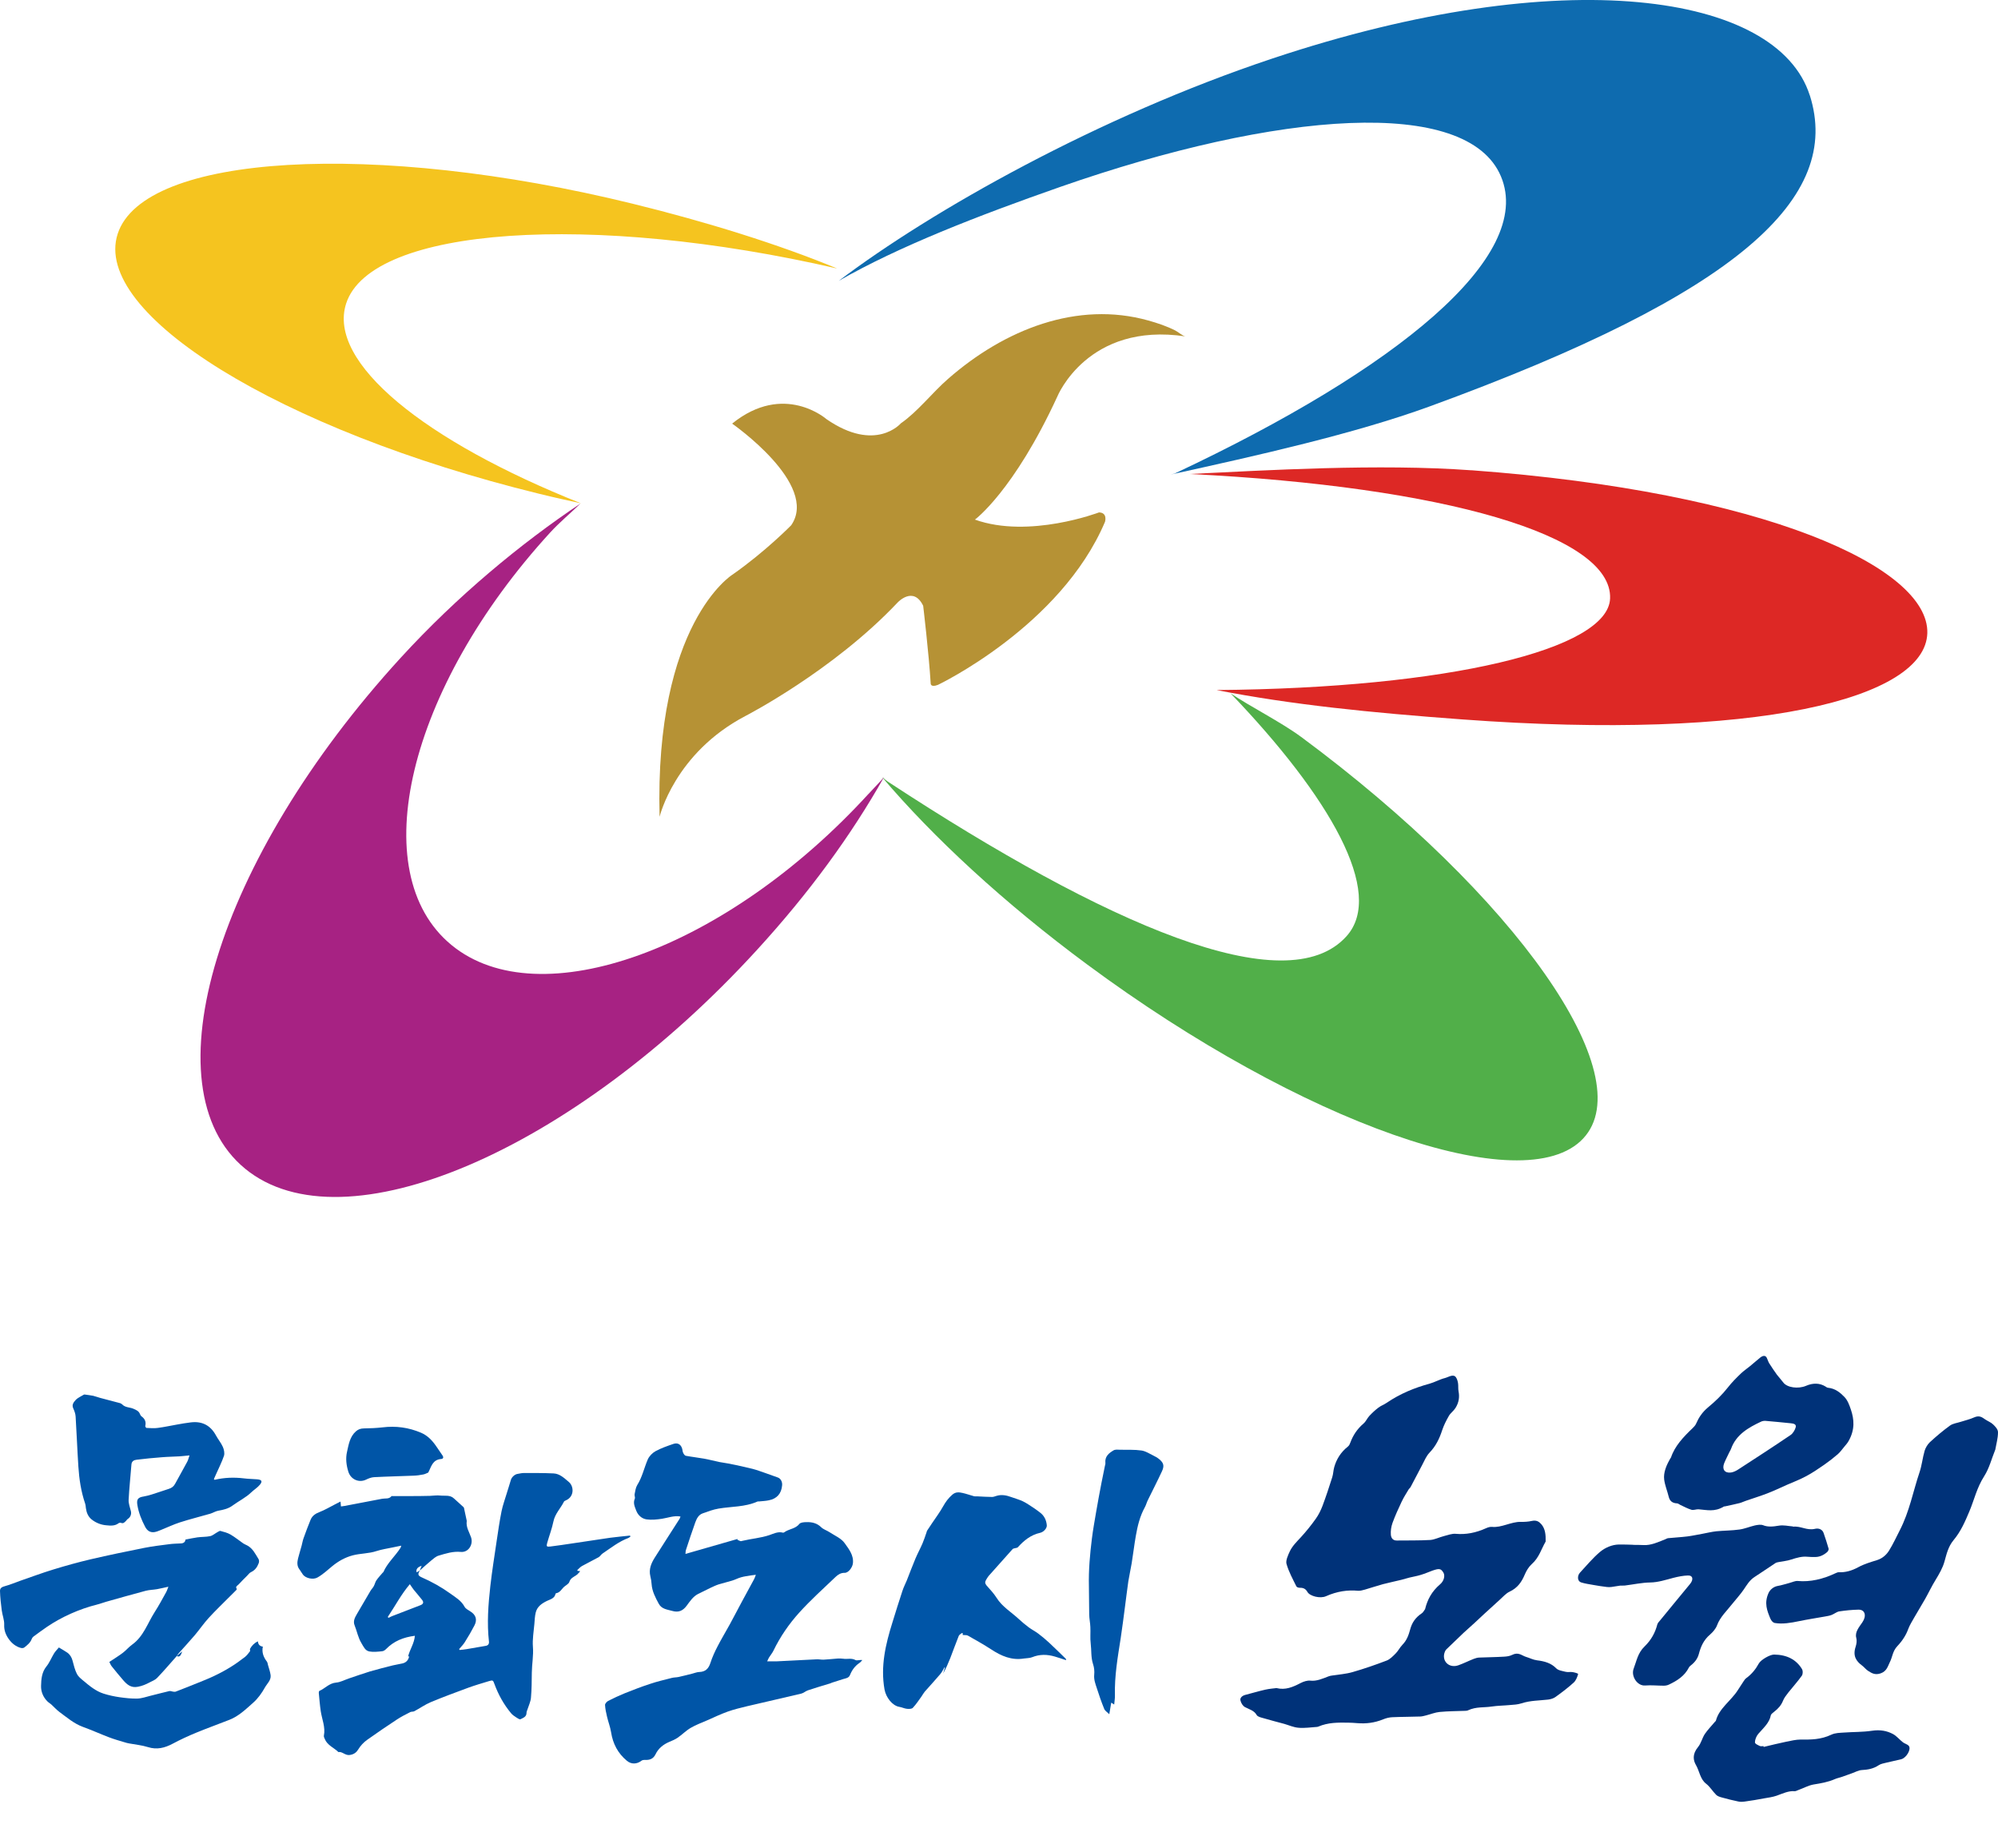 <svg width="40" height="37" viewBox="0 0 40 37" fill="none" xmlns="http://www.w3.org/2000/svg">
<path d="M33.453 29.176C33.527 28.949 33.7 28.765 33.886 28.588C33.912 28.563 33.94 28.533 33.954 28.502C34.008 28.378 34.077 28.27 34.196 28.171C34.339 28.053 34.477 27.92 34.589 27.777C34.671 27.672 34.762 27.58 34.858 27.489C34.912 27.438 34.977 27.395 35.036 27.346C35.106 27.29 35.171 27.229 35.241 27.174C35.296 27.131 35.344 27.129 35.37 27.178C35.388 27.213 35.398 27.254 35.418 27.287C35.467 27.365 35.52 27.442 35.574 27.518C35.614 27.571 35.661 27.619 35.701 27.673C35.778 27.778 36.002 27.806 36.155 27.741C36.302 27.677 36.435 27.686 36.544 27.753C36.561 27.764 36.577 27.777 36.597 27.779C36.744 27.794 36.841 27.876 36.926 27.964C36.99 28.031 37.024 28.125 37.055 28.217C37.12 28.41 37.14 28.616 37.007 28.849C36.985 28.887 36.954 28.923 36.924 28.958C36.882 29.009 36.843 29.064 36.794 29.108C36.706 29.184 36.612 29.257 36.517 29.323C36.399 29.405 36.279 29.486 36.154 29.552C36.033 29.617 35.907 29.665 35.782 29.719C35.65 29.778 35.517 29.841 35.383 29.893C35.241 29.948 35.098 29.991 34.955 30.041C34.912 30.055 34.869 30.077 34.826 30.088C34.729 30.112 34.634 30.132 34.537 30.153C34.529 30.155 34.518 30.153 34.511 30.157C34.325 30.271 34.169 30.224 34.005 30.212C33.96 30.209 33.903 30.234 33.864 30.222C33.784 30.198 33.713 30.158 33.639 30.124C33.617 30.113 33.597 30.094 33.572 30.093C33.476 30.089 33.426 30.041 33.407 29.958C33.379 29.844 33.333 29.737 33.317 29.618C33.299 29.477 33.36 29.327 33.45 29.178L33.453 29.176ZM34.629 29.06C34.629 29.06 34.627 29.06 34.626 29.06C34.59 29.137 34.549 29.214 34.518 29.29C34.471 29.41 34.527 29.491 34.652 29.476C34.7 29.47 34.758 29.443 34.804 29.412C35.154 29.185 35.504 28.958 35.849 28.724C35.896 28.692 35.936 28.622 35.95 28.57C35.967 28.507 35.905 28.495 35.852 28.49C35.684 28.473 35.515 28.456 35.346 28.442C35.32 28.44 35.287 28.444 35.26 28.456C35.001 28.577 34.757 28.717 34.655 29.003C34.648 29.021 34.637 29.041 34.627 29.06H34.629Z" fill="#003279"/>
<path d="M32.689 30.924C32.76 30.925 32.833 30.924 32.904 30.928C33.051 30.937 33.197 30.869 33.344 30.81C33.362 30.802 33.38 30.791 33.397 30.79C33.525 30.777 33.652 30.771 33.782 30.755C33.884 30.742 33.986 30.719 34.089 30.701C34.179 30.684 34.271 30.662 34.361 30.652C34.515 30.637 34.667 30.639 34.823 30.617C34.924 30.604 35.029 30.559 35.133 30.535C35.188 30.523 35.252 30.514 35.295 30.53C35.391 30.569 35.494 30.56 35.61 30.54C35.707 30.523 35.799 30.548 35.893 30.555C35.895 30.555 35.897 30.56 35.899 30.56C36.058 30.543 36.169 30.643 36.342 30.602C36.411 30.586 36.484 30.615 36.508 30.685C36.544 30.789 36.579 30.894 36.609 31.001C36.613 31.017 36.599 31.05 36.583 31.065C36.508 31.132 36.425 31.168 36.337 31.167C36.286 31.167 36.233 31.167 36.183 31.162C36.078 31.151 35.97 31.182 35.859 31.218C35.777 31.246 35.694 31.251 35.611 31.268C35.588 31.272 35.562 31.277 35.542 31.29C35.402 31.381 35.265 31.478 35.126 31.567C35.023 31.634 34.972 31.727 34.909 31.819C34.843 31.915 34.761 32.005 34.687 32.097C34.576 32.239 34.437 32.366 34.375 32.535C34.352 32.598 34.295 32.667 34.239 32.716C34.1 32.833 34.048 32.969 34.01 33.111C33.986 33.198 33.934 33.271 33.855 33.333C33.837 33.346 33.819 33.364 33.81 33.382C33.724 33.55 33.575 33.644 33.412 33.721C33.379 33.737 33.34 33.743 33.308 33.743C33.184 33.743 33.063 33.729 32.937 33.739C32.779 33.752 32.648 33.553 32.706 33.401C32.764 33.25 32.788 33.089 32.922 32.96C33.062 32.824 33.138 32.677 33.18 32.515C33.187 32.488 33.217 32.458 33.239 32.431C33.437 32.191 33.633 31.949 33.833 31.709C33.908 31.62 33.894 31.533 33.791 31.537C33.698 31.54 33.599 31.559 33.502 31.584C33.346 31.625 33.193 31.675 33.037 31.677C32.873 31.679 32.699 31.717 32.53 31.738C32.498 31.742 32.467 31.737 32.435 31.74C32.377 31.747 32.318 31.76 32.261 31.767C32.229 31.771 32.196 31.771 32.167 31.767C32.077 31.756 31.989 31.743 31.902 31.727C31.817 31.712 31.731 31.7 31.652 31.675C31.579 31.651 31.572 31.544 31.633 31.478C31.763 31.338 31.886 31.189 32.031 31.066C32.137 30.977 32.275 30.92 32.407 30.917C32.503 30.915 32.597 30.92 32.692 30.922L32.689 30.924Z" fill="#003279"/>
<path d="M35.304 34.97C35.457 34.934 35.61 34.895 35.762 34.864C35.859 34.844 35.96 34.821 36.051 34.821C36.253 34.823 36.449 34.825 36.665 34.723C36.744 34.686 36.835 34.687 36.919 34.681C37.106 34.667 37.289 34.673 37.477 34.645C37.643 34.62 37.778 34.647 37.896 34.71C37.973 34.751 38.027 34.823 38.095 34.875C38.131 34.904 38.186 34.914 38.214 34.948C38.268 35.014 38.166 35.188 38.063 35.215C37.964 35.24 37.864 35.259 37.764 35.284C37.714 35.297 37.658 35.305 37.615 35.333C37.498 35.411 37.386 35.425 37.268 35.432C37.208 35.436 37.141 35.473 37.077 35.496C37.004 35.521 36.933 35.549 36.86 35.573C36.819 35.587 36.777 35.594 36.737 35.612C36.593 35.675 36.452 35.697 36.307 35.721C36.207 35.738 36.102 35.796 35.999 35.833C35.976 35.842 35.948 35.857 35.928 35.855C35.807 35.844 35.689 35.902 35.568 35.945C35.484 35.974 35.398 35.984 35.314 35.999C35.188 36.023 35.063 36.044 34.938 36.061C34.89 36.068 34.842 36.071 34.8 36.061C34.687 36.038 34.578 36.01 34.469 35.98C34.429 35.969 34.385 35.955 34.359 35.929C34.287 35.858 34.236 35.767 34.156 35.705C34.036 35.613 34.024 35.453 33.953 35.331C33.899 35.239 33.876 35.115 33.994 34.972C34.057 34.895 34.076 34.794 34.13 34.711C34.187 34.626 34.264 34.549 34.331 34.468C34.34 34.459 34.352 34.449 34.354 34.438C34.417 34.197 34.658 34.042 34.79 33.834C34.829 33.773 34.868 33.713 34.908 33.653C34.922 33.632 34.937 33.609 34.956 33.595C35.069 33.513 35.149 33.413 35.212 33.298C35.253 33.223 35.437 33.119 35.517 33.12C35.776 33.123 35.963 33.221 36.078 33.414C36.095 33.444 36.096 33.509 36.072 33.544C35.99 33.659 35.892 33.767 35.803 33.879C35.762 33.932 35.718 33.987 35.696 34.044C35.66 34.135 35.598 34.204 35.517 34.266C35.492 34.285 35.457 34.313 35.452 34.334C35.426 34.483 35.306 34.587 35.203 34.705C35.162 34.751 35.134 34.824 35.134 34.875C35.134 34.909 35.193 34.93 35.231 34.95C35.25 34.959 35.281 34.952 35.307 34.953C35.307 34.959 35.307 34.965 35.307 34.971L35.304 34.97Z" fill="#003279"/>
<path fill-rule="evenodd" clip-rule="evenodd" d="M13.72 31.106C14.076 31.003 14.421 30.904 14.765 30.806C14.765 30.811 14.764 30.817 14.763 30.822C14.783 30.832 14.803 30.842 14.824 30.849C14.837 30.852 14.851 30.846 14.865 30.843C15.043 30.8 15.225 30.788 15.402 30.729C15.485 30.701 15.576 30.652 15.675 30.68C15.69 30.684 15.712 30.664 15.731 30.653C15.821 30.603 15.932 30.595 16.004 30.504C16.027 30.475 16.092 30.47 16.14 30.469C16.252 30.465 16.355 30.487 16.441 30.572C16.485 30.615 16.552 30.634 16.605 30.669C16.711 30.739 16.843 30.793 16.911 30.891C16.992 31.006 17.095 31.13 17.075 31.296C17.065 31.376 16.986 31.486 16.909 31.484C16.832 31.482 16.776 31.521 16.73 31.564C16.483 31.799 16.229 32.028 16.001 32.28C15.795 32.508 15.619 32.763 15.484 33.043C15.461 33.09 15.425 33.132 15.397 33.177C15.384 33.198 15.375 33.22 15.359 33.255C15.434 33.255 15.496 33.257 15.557 33.255C15.822 33.242 16.087 33.227 16.352 33.215C16.397 33.213 16.444 33.224 16.489 33.222C16.584 33.217 16.68 33.206 16.774 33.199C16.809 33.197 16.845 33.199 16.879 33.203C16.961 33.217 17.045 33.184 17.127 33.23C17.158 33.246 17.21 33.222 17.264 33.23C17.245 33.249 17.229 33.273 17.207 33.287C17.117 33.347 17.057 33.429 17.017 33.529C16.993 33.59 16.933 33.595 16.879 33.611C16.805 33.633 16.73 33.658 16.657 33.682C16.643 33.687 16.631 33.694 16.618 33.698C16.47 33.743 16.321 33.786 16.174 33.836C16.127 33.852 16.087 33.891 16.04 33.902C15.68 33.988 15.32 34.068 14.961 34.153C14.829 34.185 14.698 34.216 14.571 34.261C14.431 34.311 14.296 34.375 14.161 34.435C14.049 34.484 13.932 34.526 13.827 34.588C13.733 34.643 13.656 34.723 13.566 34.785C13.516 34.819 13.457 34.844 13.399 34.868C13.279 34.919 13.181 34.997 13.125 35.114C13.079 35.21 13.006 35.233 12.911 35.229C12.887 35.228 12.858 35.232 12.841 35.246C12.749 35.316 12.637 35.32 12.549 35.245C12.37 35.096 12.27 34.906 12.234 34.675C12.217 34.568 12.176 34.465 12.152 34.36C12.134 34.285 12.117 34.207 12.113 34.129C12.112 34.103 12.147 34.063 12.175 34.048C12.282 33.992 12.393 33.941 12.504 33.896C12.672 33.829 12.841 33.763 13.014 33.707C13.155 33.659 13.303 33.625 13.447 33.588C13.492 33.576 13.539 33.578 13.583 33.569C13.675 33.549 13.767 33.525 13.859 33.502C13.906 33.49 13.953 33.47 13.999 33.469C14.123 33.465 14.186 33.402 14.223 33.286C14.26 33.172 14.31 33.062 14.366 32.955C14.443 32.805 14.531 32.661 14.612 32.513C14.693 32.365 14.769 32.215 14.85 32.066C14.932 31.914 15.016 31.762 15.098 31.609C15.111 31.585 15.118 31.559 15.132 31.523C15.091 31.529 15.059 31.531 15.029 31.536C14.965 31.547 14.899 31.555 14.837 31.573C14.776 31.589 14.719 31.621 14.659 31.639C14.57 31.667 14.477 31.687 14.388 31.715C14.332 31.733 14.279 31.759 14.225 31.784C14.143 31.823 14.061 31.864 13.979 31.905C13.875 31.957 13.814 32.052 13.748 32.141C13.671 32.245 13.583 32.283 13.457 32.246C13.359 32.218 13.246 32.21 13.189 32.104C13.122 31.98 13.055 31.855 13.045 31.709C13.042 31.657 13.033 31.603 13.02 31.552C12.986 31.414 13.036 31.295 13.106 31.183C13.271 30.922 13.439 30.664 13.605 30.403C13.614 30.39 13.617 30.375 13.623 30.356C13.491 30.334 13.373 30.383 13.251 30.402C13.15 30.417 13.044 30.428 12.944 30.414C12.85 30.4 12.773 30.333 12.737 30.238C12.709 30.163 12.67 30.086 12.709 29.999C12.719 29.974 12.699 29.939 12.705 29.91C12.717 29.847 12.726 29.779 12.758 29.726C12.858 29.567 12.895 29.384 12.968 29.215C12.997 29.148 13.061 29.083 13.125 29.048C13.237 28.987 13.36 28.945 13.482 28.903C13.57 28.873 13.634 28.915 13.658 29.003C13.665 29.03 13.665 29.06 13.678 29.084C13.689 29.108 13.71 29.138 13.731 29.141C13.853 29.164 13.977 29.177 14.099 29.199C14.2 29.217 14.299 29.245 14.398 29.265C14.465 29.279 14.533 29.285 14.6 29.299C14.757 29.331 14.913 29.364 15.068 29.403C15.157 29.426 15.244 29.46 15.333 29.49C15.412 29.517 15.491 29.548 15.571 29.575C15.627 29.594 15.665 29.659 15.658 29.732C15.644 29.897 15.555 30 15.392 30.032C15.326 30.046 15.259 30.048 15.192 30.055C15.182 30.055 15.172 30.053 15.164 30.057C14.916 30.168 14.646 30.154 14.386 30.198C14.278 30.216 14.172 30.256 14.069 30.293C13.984 30.322 13.947 30.4 13.919 30.476C13.853 30.659 13.793 30.843 13.732 31.028C13.725 31.05 13.726 31.076 13.723 31.107L13.72 31.106Z" fill="#0055A7"/>
<path d="M25.557 33.791C25.733 33.835 25.883 33.771 26.038 33.69C26.099 33.658 26.177 33.635 26.234 33.642C26.357 33.656 26.474 33.604 26.595 33.557C26.618 33.548 26.643 33.543 26.666 33.54C26.805 33.518 26.943 33.51 27.081 33.47C27.308 33.405 27.535 33.326 27.761 33.24C27.825 33.216 27.888 33.152 27.942 33.097C27.992 33.047 28.023 32.98 28.073 32.928C28.171 32.829 28.203 32.719 28.234 32.609C28.269 32.48 28.339 32.377 28.464 32.294C28.491 32.277 28.508 32.24 28.529 32.213C28.531 32.211 28.531 32.206 28.532 32.204C28.577 32.022 28.662 31.857 28.831 31.713C28.913 31.643 28.931 31.538 28.898 31.481C28.848 31.398 28.815 31.391 28.676 31.44C28.597 31.469 28.52 31.503 28.441 31.526C28.366 31.549 28.291 31.561 28.217 31.579C28.162 31.593 28.108 31.61 28.054 31.624C27.931 31.654 27.809 31.679 27.686 31.711C27.565 31.744 27.445 31.785 27.324 31.82C27.28 31.832 27.23 31.846 27.19 31.843C26.981 31.823 26.769 31.853 26.546 31.952C26.431 32.004 26.224 31.952 26.175 31.867C26.144 31.812 26.101 31.781 26.024 31.783C25.997 31.783 25.962 31.773 25.953 31.754C25.881 31.607 25.801 31.464 25.756 31.305C25.737 31.24 25.784 31.134 25.823 31.052C25.872 30.948 25.961 30.86 26.044 30.771C26.151 30.654 26.251 30.53 26.341 30.403C26.399 30.322 26.443 30.231 26.477 30.143C26.548 29.952 26.611 29.762 26.671 29.572C26.693 29.504 26.692 29.434 26.712 29.366C26.756 29.211 26.84 29.071 26.986 28.955C27.01 28.937 27.025 28.902 27.035 28.874C27.087 28.733 27.169 28.606 27.297 28.496C27.346 28.455 27.371 28.389 27.415 28.342C27.47 28.283 27.531 28.226 27.596 28.177C27.645 28.139 27.707 28.118 27.759 28.082C28.033 27.896 28.321 27.779 28.619 27.698C28.722 27.669 28.825 27.61 28.927 27.585C29.001 27.566 29.096 27.496 29.148 27.57C29.171 27.603 29.183 27.646 29.19 27.688C29.198 27.739 29.19 27.798 29.2 27.849C29.221 27.958 29.211 28.07 29.138 28.185C29.104 28.24 29.04 28.285 29.008 28.34C28.954 28.434 28.904 28.533 28.872 28.63C28.819 28.792 28.75 28.943 28.615 29.083C28.552 29.15 28.517 29.24 28.474 29.321C28.395 29.469 28.319 29.617 28.241 29.765C28.233 29.781 28.213 29.795 28.203 29.811C28.155 29.892 28.102 29.973 28.062 30.058C27.995 30.199 27.93 30.342 27.878 30.485C27.85 30.563 27.839 30.648 27.845 30.721C27.85 30.78 27.88 30.838 27.963 30.837C28.186 30.834 28.408 30.839 28.634 30.826C28.719 30.82 28.815 30.772 28.905 30.749C28.986 30.728 29.073 30.695 29.145 30.703C29.345 30.721 29.546 30.684 29.755 30.589C29.792 30.572 29.837 30.56 29.872 30.564C30.057 30.584 30.255 30.46 30.441 30.464C30.515 30.465 30.592 30.462 30.667 30.445C30.759 30.425 30.809 30.457 30.855 30.508C30.937 30.6 30.947 30.723 30.944 30.853C30.944 30.856 30.944 30.859 30.942 30.861C30.854 31.013 30.814 31.178 30.664 31.311C30.604 31.365 30.557 31.445 30.527 31.516C30.465 31.663 30.386 31.784 30.22 31.862C30.15 31.894 30.09 31.965 30.028 32.02C29.925 32.112 29.825 32.204 29.724 32.297C29.655 32.36 29.588 32.425 29.519 32.488C29.447 32.553 29.374 32.617 29.303 32.683C29.187 32.793 29.071 32.904 28.957 33.015C28.943 33.029 28.932 33.047 28.926 33.064C28.853 33.245 29.008 33.402 29.198 33.334C29.302 33.297 29.404 33.245 29.507 33.205C29.542 33.191 29.581 33.181 29.615 33.18C29.78 33.173 29.944 33.172 30.11 33.162C30.163 33.159 30.222 33.152 30.272 33.127C30.401 33.062 30.464 33.14 30.551 33.166C30.625 33.188 30.692 33.225 30.771 33.235C30.924 33.253 31.055 33.292 31.154 33.394C31.196 33.438 31.277 33.448 31.344 33.465C31.386 33.476 31.439 33.464 31.484 33.471C31.525 33.478 31.597 33.497 31.594 33.51C31.578 33.568 31.551 33.639 31.505 33.681C31.391 33.785 31.266 33.879 31.141 33.969C31.1 33.999 31.041 34.015 30.994 34.021C30.815 34.042 30.642 34.037 30.457 34.097C30.383 34.121 30.307 34.124 30.232 34.13C30.107 34.142 29.983 34.142 29.857 34.161C29.703 34.184 29.553 34.161 29.392 34.235C29.375 34.244 29.355 34.245 29.337 34.246C29.165 34.253 28.994 34.252 28.82 34.269C28.733 34.277 28.639 34.315 28.549 34.338C28.51 34.348 28.47 34.359 28.433 34.36C28.247 34.367 28.062 34.365 27.875 34.374C27.818 34.376 27.753 34.391 27.695 34.415C27.514 34.489 27.344 34.506 27.177 34.493C27.114 34.487 27.048 34.484 26.984 34.483C26.79 34.481 26.595 34.475 26.387 34.564C26.38 34.566 26.374 34.567 26.369 34.568C26.245 34.576 26.115 34.596 25.997 34.585C25.895 34.577 25.805 34.534 25.71 34.507C25.572 34.47 25.433 34.434 25.297 34.394C25.246 34.379 25.18 34.367 25.158 34.329C25.108 34.24 25.011 34.217 24.927 34.173C24.88 34.148 24.847 34.092 24.834 34.039C24.82 33.989 24.866 33.944 24.931 33.927C25.064 33.893 25.196 33.853 25.328 33.823C25.416 33.803 25.502 33.798 25.561 33.79L25.557 33.791Z" fill="#003279"/>
<path d="M39.949 29.009C39.869 29.207 39.826 29.388 39.725 29.547C39.574 29.782 39.525 30.022 39.425 30.258C39.343 30.451 39.26 30.65 39.11 30.83C39.001 30.961 38.97 31.111 38.929 31.256C38.893 31.386 38.824 31.504 38.75 31.626C38.673 31.75 38.612 31.881 38.541 32.007C38.471 32.13 38.396 32.251 38.325 32.375C38.282 32.451 38.234 32.527 38.205 32.603C38.159 32.732 38.084 32.846 37.985 32.951C37.888 33.053 37.889 33.167 37.834 33.273C37.794 33.354 37.773 33.453 37.651 33.496C37.539 33.535 37.472 33.492 37.405 33.45C37.356 33.42 37.323 33.373 37.278 33.339C37.161 33.253 37.09 33.147 37.149 32.966C37.169 32.906 37.177 32.838 37.163 32.787C37.13 32.671 37.219 32.571 37.286 32.472C37.371 32.347 37.341 32.218 37.205 32.221C37.079 32.224 36.95 32.236 36.821 32.256C36.771 32.263 36.719 32.309 36.666 32.328C36.621 32.345 36.574 32.351 36.526 32.36C36.357 32.39 36.188 32.416 36.018 32.451C35.851 32.486 35.685 32.514 35.532 32.488C35.49 32.48 35.457 32.436 35.441 32.396C35.378 32.243 35.314 32.09 35.407 31.886C35.439 31.816 35.512 31.76 35.587 31.747C35.665 31.734 35.745 31.707 35.823 31.687C35.879 31.672 35.941 31.642 35.99 31.647C36.242 31.67 36.495 31.611 36.753 31.489C36.773 31.479 36.796 31.471 36.814 31.472C36.944 31.477 37.069 31.444 37.205 31.37C37.324 31.305 37.455 31.268 37.582 31.228C37.688 31.194 37.767 31.122 37.82 31.037C37.9 30.907 37.963 30.771 38.032 30.636C38.23 30.251 38.298 29.859 38.429 29.471C38.477 29.328 38.489 29.185 38.531 29.041C38.548 28.984 38.588 28.914 38.636 28.869C38.764 28.751 38.898 28.638 39.039 28.536C39.099 28.493 39.181 28.485 39.254 28.461C39.343 28.432 39.435 28.412 39.521 28.373C39.631 28.324 39.684 28.373 39.747 28.415C39.798 28.449 39.86 28.472 39.903 28.514C39.947 28.557 40 28.61 40 28.671C40 28.787 39.964 28.913 39.947 29.011L39.949 29.009Z" fill="#003279"/>
<path d="M14.658 8.48C14.658 8.48 16.405 9.694 15.84 10.514C15.84 10.514 15.321 11.044 14.662 11.504C14.662 11.504 13.101 12.474 13.205 16.35C13.205 16.35 13.505 15.078 14.918 14.335C14.918 14.335 16.674 13.434 17.972 12.059C17.972 12.059 18.285 11.721 18.482 12.126C18.482 12.126 18.597 13.095 18.632 13.677C18.632 13.677 18.623 13.769 18.778 13.709C18.778 13.709 21.234 12.539 22.122 10.446C22.122 10.446 22.18 10.262 22.002 10.257C22.002 10.257 20.603 10.79 19.518 10.401C19.518 10.401 20.295 9.832 21.169 7.935C21.169 7.935 21.776 6.44 23.734 6.734C23.677 6.726 23.587 6.644 23.53 6.616C23.358 6.529 23.174 6.467 22.991 6.416C21.567 6.017 20.11 6.594 18.978 7.586C18.663 7.86 18.372 8.241 18.035 8.474C18.035 8.474 17.529 9.069 16.546 8.39C16.546 8.39 15.695 7.64 14.657 8.48H14.658Z" fill="#B69235"/>
<path d="M26.044 14.748C25.653 14.459 25.027 14.142 24.636 13.879C26.621 15.947 27.735 17.875 26.957 18.741C25.753 20.083 22.142 18.507 17.796 15.66C17.749 15.63 17.701 15.588 17.657 15.554C18.68 16.758 20.089 18.066 21.765 19.306C26.068 22.49 30.512 24.051 31.694 22.791C32.875 21.533 30.347 17.932 26.045 14.748H26.044Z" fill="#51AF49"/>
<path d="M36.231 1.907C35.581 -0.135 31.308 -0.774 25.48 1.169C21.992 2.331 18.653 4.214 16.792 5.622C17.988 4.935 19.583 4.316 21.227 3.741C25.586 2.219 29.373 1.925 30.049 3.531C30.726 5.141 27.956 7.389 23.542 9.467C23.508 9.484 23.47 9.489 23.434 9.5C25.168 9.119 27.118 8.683 28.617 8.137C34.834 5.87 36.882 3.951 36.232 1.906L36.231 1.907Z" fill="#0E6BAF"/>
<path fill-rule="evenodd" clip-rule="evenodd" d="M8.404 31.438C8.36 31.511 8.366 31.54 8.442 31.574C8.643 31.662 8.835 31.769 9.013 31.897C9.118 31.973 9.234 32.039 9.3 32.162C9.321 32.202 9.373 32.228 9.415 32.255C9.526 32.323 9.56 32.419 9.498 32.538C9.439 32.652 9.374 32.763 9.305 32.872C9.274 32.923 9.23 32.964 9.192 33.01C9.195 33.016 9.199 33.023 9.202 33.028C9.25 33.023 9.298 33.019 9.345 33.011C9.473 32.99 9.6 32.968 9.727 32.945C9.772 32.937 9.794 32.907 9.789 32.86C9.747 32.49 9.775 32.121 9.816 31.753C9.85 31.45 9.899 31.148 9.943 30.847C9.973 30.648 10.001 30.448 10.041 30.251C10.065 30.131 10.108 30.017 10.143 29.899C10.171 29.806 10.202 29.714 10.229 29.62C10.246 29.566 10.307 29.51 10.365 29.503C10.405 29.497 10.443 29.486 10.483 29.486C10.684 29.486 10.884 29.484 11.084 29.494C11.208 29.5 11.297 29.589 11.388 29.665C11.491 29.751 11.502 29.96 11.327 30.034C11.315 30.04 11.297 30.047 11.291 30.058C11.225 30.192 11.112 30.299 11.08 30.454C11.05 30.6 10.996 30.74 10.955 30.884C10.935 30.956 10.944 30.966 11.018 30.957C11.164 30.939 11.311 30.917 11.457 30.895C11.71 30.858 11.962 30.818 12.214 30.782C12.346 30.764 12.48 30.753 12.613 30.738C12.615 30.746 12.618 30.753 12.621 30.759C12.607 30.768 12.595 30.779 12.581 30.786C12.389 30.857 12.232 30.984 12.065 31.096C12.034 31.116 12.015 31.154 11.985 31.171C11.874 31.232 11.761 31.287 11.651 31.348C11.615 31.368 11.588 31.402 11.556 31.43C11.559 31.435 11.562 31.44 11.566 31.445C11.58 31.445 11.595 31.448 11.614 31.449C11.609 31.458 11.605 31.465 11.6 31.471C11.578 31.493 11.558 31.517 11.533 31.534C11.479 31.57 11.422 31.591 11.398 31.666C11.383 31.71 11.32 31.736 11.282 31.774C11.237 31.821 11.205 31.881 11.133 31.892C11.129 31.892 11.122 31.901 11.121 31.906C11.102 31.997 11.019 32.013 10.952 32.045C10.847 32.096 10.754 32.159 10.725 32.279C10.707 32.353 10.704 32.431 10.698 32.508C10.685 32.66 10.657 32.815 10.669 32.965C10.683 33.139 10.649 33.307 10.647 33.48C10.645 33.647 10.645 33.815 10.63 33.982C10.624 34.061 10.586 34.136 10.562 34.213C10.555 34.237 10.541 34.26 10.541 34.285C10.542 34.367 10.474 34.386 10.421 34.414C10.405 34.423 10.365 34.398 10.34 34.381C10.303 34.356 10.262 34.331 10.233 34.296C10.087 34.121 9.978 33.925 9.899 33.71C9.87 33.629 9.866 33.629 9.781 33.654C9.649 33.694 9.516 33.733 9.385 33.78C9.13 33.874 8.875 33.968 8.625 34.072C8.509 34.121 8.405 34.195 8.295 34.254C8.272 34.267 8.237 34.259 8.213 34.272C8.122 34.318 8.031 34.364 7.946 34.42C7.746 34.551 7.549 34.686 7.353 34.825C7.28 34.877 7.219 34.941 7.169 35.023C7.142 35.069 7.09 35.119 7.003 35.13C6.907 35.143 6.857 35.058 6.774 35.071C6.684 34.983 6.554 34.937 6.502 34.81C6.494 34.789 6.48 34.765 6.484 34.745C6.519 34.572 6.445 34.415 6.421 34.251C6.403 34.13 6.394 34.008 6.382 33.886C6.381 33.874 6.386 33.851 6.395 33.847C6.508 33.798 6.59 33.693 6.728 33.681C6.814 33.674 6.897 33.628 6.982 33.599C7.123 33.552 7.264 33.501 7.406 33.458C7.558 33.413 7.713 33.375 7.867 33.336C7.931 33.32 7.998 33.312 8.062 33.296C8.133 33.278 8.175 33.231 8.192 33.155C8.18 33.158 8.171 33.16 8.17 33.16C8.201 33.023 8.293 32.901 8.306 32.744C8.076 32.773 7.884 32.85 7.728 33.011C7.707 33.032 7.676 33.052 7.648 33.054C7.564 33.062 7.477 33.073 7.396 33.058C7.31 33.043 7.278 32.961 7.234 32.888C7.167 32.777 7.147 32.653 7.1 32.537C7.063 32.449 7.107 32.375 7.148 32.304C7.237 32.15 7.327 31.996 7.418 31.843C7.437 31.811 7.466 31.784 7.483 31.751C7.504 31.713 7.512 31.667 7.536 31.633C7.574 31.578 7.621 31.529 7.664 31.478C7.666 31.475 7.673 31.474 7.674 31.471C7.755 31.284 7.912 31.151 8.019 30.982C8.025 30.974 8.026 30.963 8.033 30.94C7.97 30.953 7.916 30.963 7.863 30.975C7.755 30.998 7.643 31.014 7.538 31.048C7.383 31.1 7.22 31.093 7.062 31.134C6.907 31.175 6.773 31.251 6.651 31.351C6.555 31.43 6.465 31.516 6.354 31.578C6.268 31.626 6.122 31.594 6.065 31.52C6.038 31.485 6.019 31.445 5.992 31.411C5.943 31.344 5.949 31.27 5.967 31.196C5.988 31.11 6.016 31.025 6.039 30.939C6.052 30.89 6.06 30.837 6.078 30.789C6.123 30.665 6.168 30.541 6.219 30.419C6.252 30.341 6.316 30.298 6.397 30.267C6.501 30.227 6.598 30.169 6.696 30.119C6.733 30.101 6.77 30.082 6.817 30.057C6.82 30.094 6.823 30.122 6.826 30.155C6.85 30.152 6.874 30.149 6.898 30.145C7.149 30.096 7.4 30.049 7.652 30.001C7.715 29.989 7.786 30.012 7.837 29.95C7.842 29.944 7.861 29.949 7.872 29.948C8.042 29.948 8.213 29.948 8.383 29.947C8.457 29.947 8.532 29.945 8.607 29.943C8.677 29.941 8.748 29.928 8.817 29.937C8.908 29.947 9.008 29.92 9.087 29.994C9.15 30.053 9.216 30.108 9.279 30.168C9.291 30.178 9.292 30.201 9.296 30.218C9.311 30.284 9.324 30.352 9.339 30.418C9.341 30.428 9.345 30.439 9.344 30.448C9.326 30.569 9.395 30.669 9.431 30.774C9.479 30.918 9.377 31.08 9.225 31.065C9.068 31.05 8.924 31.097 8.78 31.14C8.723 31.157 8.674 31.204 8.626 31.243C8.549 31.306 8.476 31.374 8.403 31.439C8.415 31.409 8.427 31.378 8.441 31.343C8.357 31.369 8.323 31.415 8.342 31.475C8.363 31.462 8.384 31.45 8.404 31.437V31.438ZM7.763 32.369C7.768 32.374 7.775 32.379 7.78 32.384C7.802 32.373 7.824 32.361 7.846 32.352C8.035 32.279 8.225 32.205 8.414 32.133C8.473 32.111 8.489 32.076 8.451 32.026C8.397 31.956 8.337 31.889 8.281 31.82C8.256 31.788 8.234 31.752 8.205 31.711C8.031 31.915 7.909 32.151 7.762 32.369H7.763Z" fill="#0055A7"/>
<path fill-rule="evenodd" clip-rule="evenodd" d="M21.336 33.23C21.263 33.206 21.192 33.181 21.119 33.16C20.966 33.115 20.816 33.111 20.663 33.173C20.614 33.193 20.554 33.19 20.499 33.199C20.253 33.239 20.045 33.149 19.845 33.017C19.693 32.919 19.536 32.83 19.378 32.741C19.35 32.725 19.309 32.733 19.272 32.728C19.272 32.732 19.274 32.714 19.276 32.695C19.268 32.693 19.258 32.688 19.255 32.69C19.233 32.707 19.204 32.723 19.194 32.747C19.134 32.895 19.081 33.046 19.023 33.195C18.982 33.298 18.937 33.399 18.883 33.498C18.895 33.458 18.906 33.418 18.918 33.378C18.916 33.377 18.913 33.375 18.91 33.374C18.881 33.421 18.858 33.473 18.822 33.514C18.721 33.633 18.615 33.747 18.513 33.863C18.488 33.893 18.47 33.928 18.447 33.961C18.391 34.038 18.34 34.117 18.275 34.186C18.253 34.209 18.197 34.21 18.158 34.206C18.107 34.201 18.057 34.175 18.006 34.167C17.866 34.145 17.737 33.979 17.708 33.818C17.625 33.353 17.73 32.912 17.867 32.475C17.932 32.265 17.997 32.055 18.066 31.847C18.089 31.774 18.125 31.706 18.154 31.636C18.212 31.49 18.266 31.343 18.327 31.199C18.37 31.096 18.425 30.997 18.469 30.894C18.5 30.822 18.523 30.748 18.549 30.674C18.553 30.664 18.554 30.651 18.559 30.642C18.592 30.59 18.627 30.541 18.66 30.49C18.734 30.379 18.815 30.272 18.88 30.155C18.93 30.065 18.986 29.988 19.066 29.919C19.136 29.859 19.201 29.87 19.271 29.885C19.346 29.901 19.42 29.929 19.495 29.949C19.518 29.956 19.543 29.952 19.567 29.953C19.666 29.958 19.765 29.964 19.863 29.965C19.892 29.965 19.921 29.951 19.951 29.943C20.05 29.913 20.147 29.931 20.242 29.966C20.322 29.995 20.405 30.017 20.48 30.053C20.559 30.092 20.633 30.145 20.707 30.193C20.746 30.218 20.782 30.248 20.819 30.275C20.905 30.338 20.947 30.427 20.957 30.53C20.963 30.589 20.897 30.666 20.823 30.683C20.636 30.724 20.499 30.837 20.376 30.973C20.364 30.986 20.335 30.985 20.314 30.992C20.301 30.996 20.283 30.998 20.273 31.008C20.113 31.187 19.952 31.367 19.792 31.547C19.771 31.572 19.756 31.601 19.739 31.629C19.716 31.667 19.72 31.7 19.751 31.737C19.82 31.816 19.895 31.894 19.951 31.983C20.064 32.164 20.246 32.269 20.396 32.409C20.459 32.467 20.526 32.523 20.594 32.574C20.656 32.62 20.726 32.655 20.787 32.701C20.861 32.757 20.932 32.816 21 32.879C21.111 32.982 21.218 33.088 21.326 33.193C21.334 33.2 21.34 33.21 21.346 33.219C21.343 33.223 21.34 33.228 21.337 33.231L21.336 33.23Z" fill="#0055A7"/>
<path fill-rule="evenodd" clip-rule="evenodd" d="M22.304 34.119C22.285 34.107 22.274 34.099 22.247 34.082C22.234 34.156 22.224 34.224 22.208 34.314C22.167 34.273 22.123 34.247 22.107 34.209C22.051 34.072 22.003 33.933 21.958 33.792C21.93 33.706 21.897 33.622 21.906 33.525C21.913 33.455 21.906 33.378 21.883 33.312C21.838 33.176 21.853 33.036 21.836 32.899C21.822 32.791 21.835 32.678 21.829 32.568C21.826 32.486 21.808 32.405 21.806 32.323C21.801 32.132 21.805 31.94 21.8 31.749C21.792 31.43 21.821 31.112 21.86 30.797C21.882 30.619 21.915 30.441 21.945 30.263C21.978 30.072 22.013 29.881 22.05 29.691C22.072 29.575 22.097 29.461 22.12 29.345C22.125 29.325 22.132 29.304 22.13 29.284C22.116 29.156 22.199 29.087 22.294 29.032C22.33 29.011 22.384 29.019 22.429 29.02C22.57 29.023 22.713 29.015 22.852 29.035C22.935 29.047 23.013 29.099 23.091 29.137C23.13 29.156 23.17 29.178 23.204 29.206C23.295 29.281 23.314 29.339 23.263 29.45C23.172 29.646 23.073 29.837 22.979 30.03C22.957 30.075 22.944 30.127 22.92 30.171C22.82 30.351 22.774 30.546 22.739 30.745C22.707 30.926 22.686 31.111 22.656 31.294C22.636 31.415 22.608 31.534 22.589 31.655C22.564 31.824 22.545 31.994 22.522 32.164C22.494 32.372 22.469 32.58 22.437 32.788C22.377 33.171 22.31 33.551 22.321 33.941C22.322 33.998 22.312 34.056 22.306 34.121L22.304 34.119Z" fill="#0055A7"/>
<path fill-rule="evenodd" clip-rule="evenodd" d="M8.573 29.477C8.541 29.49 8.508 29.509 8.473 29.515C8.409 29.528 8.344 29.537 8.279 29.539C8.015 29.55 7.751 29.555 7.488 29.569C7.434 29.572 7.378 29.594 7.329 29.618C7.185 29.688 7.02 29.613 6.973 29.457C6.933 29.327 6.917 29.195 6.947 29.064C6.98 28.917 7.002 28.761 7.126 28.651C7.173 28.61 7.222 28.594 7.284 28.593C7.409 28.591 7.534 28.586 7.658 28.572C7.925 28.539 8.181 28.574 8.428 28.679C8.561 28.735 8.656 28.837 8.735 28.953C8.775 29.013 8.816 29.074 8.858 29.133C8.885 29.172 8.874 29.202 8.832 29.205C8.656 29.219 8.633 29.365 8.574 29.476L8.573 29.477Z" fill="#0055A7"/>
<path fill-rule="evenodd" clip-rule="evenodd" d="M3.538 33.15C3.408 33.297 3.281 33.446 3.145 33.588C3.106 33.629 3.045 33.651 2.994 33.678C2.921 33.717 2.847 33.748 2.763 33.764C2.623 33.793 2.542 33.72 2.464 33.63C2.386 33.54 2.311 33.448 2.237 33.356C2.215 33.328 2.202 33.293 2.189 33.267C2.283 33.205 2.374 33.149 2.458 33.086C2.524 33.036 2.577 32.97 2.644 32.922C2.874 32.758 2.954 32.492 3.097 32.269C3.18 32.14 3.252 32.005 3.327 31.87C3.346 31.835 3.357 31.795 3.371 31.762C3.29 31.78 3.216 31.797 3.143 31.811C3.068 31.824 2.991 31.824 2.918 31.843C2.653 31.913 2.389 31.989 2.125 32.063C2.063 32.081 2.002 32.104 1.94 32.12C1.593 32.206 1.235 32.365 0.938 32.567C0.846 32.63 0.756 32.696 0.666 32.763C0.653 32.774 0.641 32.791 0.635 32.808C0.607 32.884 0.546 32.931 0.487 32.978C0.471 32.991 0.438 32.993 0.417 32.987C0.32 32.961 0.243 32.9 0.183 32.82C0.118 32.732 0.079 32.639 0.084 32.522C0.088 32.427 0.047 32.331 0.035 32.235C0.018 32.108 0.004 31.978 7.53252e-05 31.85C-0.002 31.785 0.04 31.766 0.106 31.748C0.204 31.722 0.297 31.681 0.394 31.647C0.618 31.57 0.841 31.486 1.068 31.417C1.315 31.341 1.564 31.272 1.815 31.213C2.171 31.13 2.53 31.056 2.89 30.984C3.053 30.952 3.219 30.932 3.385 30.911C3.463 30.9 3.544 30.899 3.624 30.895C3.677 30.892 3.709 30.866 3.713 30.818C3.795 30.802 3.873 30.785 3.951 30.774C4.037 30.762 4.125 30.767 4.209 30.749C4.26 30.737 4.304 30.696 4.352 30.67C4.371 30.66 4.396 30.641 4.413 30.645C4.483 30.664 4.554 30.682 4.615 30.717C4.705 30.77 4.787 30.837 4.873 30.897C4.897 30.913 4.925 30.922 4.95 30.936C5.063 30.997 5.113 31.108 5.176 31.209C5.189 31.23 5.189 31.267 5.179 31.291C5.15 31.369 5.105 31.433 5.025 31.47C4.995 31.483 4.974 31.515 4.95 31.539C4.891 31.598 4.832 31.656 4.776 31.717C4.754 31.741 4.705 31.758 4.74 31.806C4.743 31.81 4.734 31.825 4.727 31.832C4.684 31.876 4.64 31.919 4.596 31.962C4.456 32.103 4.312 32.24 4.178 32.387C4.078 32.496 3.994 32.62 3.898 32.734C3.793 32.857 3.683 32.975 3.576 33.096C3.561 33.113 3.55 33.134 3.537 33.153L3.538 33.15Z" fill="#0055A7"/>
<path fill-rule="evenodd" clip-rule="evenodd" d="M4.296 29.622C4.49 29.576 4.685 29.569 4.883 29.593C4.971 29.604 5.06 29.605 5.149 29.612C5.241 29.62 5.26 29.653 5.201 29.722C5.153 29.78 5.085 29.82 5.029 29.874C4.92 29.979 4.782 30.045 4.662 30.133C4.57 30.202 4.472 30.222 4.367 30.241C4.313 30.251 4.264 30.284 4.21 30.3C4.008 30.359 3.802 30.409 3.601 30.474C3.471 30.516 3.347 30.576 3.219 30.627C3.176 30.644 3.133 30.663 3.089 30.669C3.004 30.68 2.946 30.639 2.906 30.563C2.833 30.424 2.775 30.28 2.75 30.125C2.731 30.012 2.764 29.973 2.875 29.956C2.929 29.947 2.981 29.932 3.033 29.917C3.148 29.881 3.262 29.841 3.377 29.804C3.434 29.786 3.476 29.757 3.505 29.703C3.585 29.555 3.669 29.409 3.748 29.261C3.767 29.226 3.776 29.185 3.794 29.133C3.717 29.14 3.655 29.148 3.593 29.152C3.475 29.159 3.357 29.16 3.241 29.17C3.071 29.183 2.902 29.199 2.734 29.22C2.682 29.226 2.635 29.25 2.631 29.318C2.613 29.553 2.587 29.788 2.575 30.025C2.572 30.099 2.603 30.176 2.621 30.252C2.635 30.312 2.61 30.375 2.554 30.408C2.543 30.416 2.536 30.429 2.526 30.44C2.497 30.468 2.472 30.505 2.421 30.483C2.408 30.478 2.385 30.483 2.374 30.491C2.298 30.549 2.211 30.54 2.127 30.532C2.019 30.523 1.918 30.482 1.834 30.415C1.765 30.36 1.732 30.279 1.72 30.191C1.716 30.158 1.714 30.125 1.703 30.093C1.622 29.854 1.585 29.607 1.569 29.357C1.547 29.023 1.535 28.688 1.514 28.355C1.511 28.299 1.489 28.242 1.466 28.19C1.432 28.117 1.478 28.065 1.515 28.024C1.557 27.978 1.623 27.952 1.679 27.917C1.682 27.915 1.688 27.914 1.691 27.914C1.75 27.922 1.808 27.929 1.866 27.94C1.913 27.951 1.959 27.97 2.005 27.982C2.118 28.013 2.233 28.041 2.346 28.072C2.382 28.081 2.424 28.088 2.447 28.113C2.509 28.178 2.598 28.167 2.67 28.199C2.728 28.224 2.78 28.245 2.803 28.308C2.81 28.325 2.821 28.344 2.835 28.353C2.901 28.401 2.927 28.461 2.909 28.542C2.905 28.554 2.923 28.582 2.932 28.583C3.007 28.586 3.084 28.594 3.159 28.583C3.289 28.566 3.418 28.538 3.548 28.515C3.639 28.499 3.73 28.482 3.822 28.472C4.05 28.445 4.216 28.534 4.325 28.736C4.367 28.813 4.426 28.883 4.462 28.964C4.485 29.017 4.5 29.09 4.484 29.141C4.439 29.273 4.375 29.396 4.319 29.524C4.306 29.551 4.294 29.579 4.282 29.607C4.286 29.612 4.29 29.616 4.294 29.621L4.296 29.622Z" fill="#0055A7"/>
<path fill-rule="evenodd" clip-rule="evenodd" d="M1.179 32.978C1.241 33.016 1.297 33.046 1.347 33.081C1.403 33.121 1.435 33.176 1.453 33.244C1.476 33.334 1.499 33.426 1.54 33.508C1.567 33.561 1.62 33.603 1.668 33.643C1.792 33.747 1.917 33.852 2.074 33.902C2.178 33.935 2.286 33.958 2.395 33.974C2.512 33.99 2.631 34.004 2.749 34.001C2.838 33.998 2.927 33.966 3.016 33.944C3.141 33.914 3.264 33.879 3.389 33.851C3.412 33.845 3.439 33.859 3.464 33.862C3.482 33.864 3.502 33.868 3.517 33.862C3.662 33.806 3.806 33.75 3.95 33.691C4.063 33.645 4.177 33.601 4.287 33.548C4.399 33.495 4.51 33.436 4.616 33.37C4.716 33.309 4.811 33.239 4.904 33.168C4.944 33.136 4.975 33.093 5.006 33.052C5.013 33.042 4.998 33.015 5.006 33.004C5.042 32.94 5.092 32.888 5.163 32.855C5.169 32.918 5.2 32.953 5.262 32.961C5.238 33.074 5.274 33.17 5.342 33.259C5.356 33.277 5.359 33.304 5.365 33.328C5.384 33.397 5.409 33.464 5.418 33.534C5.429 33.634 5.348 33.7 5.304 33.778C5.24 33.892 5.165 33.999 5.065 34.087C4.919 34.216 4.779 34.353 4.593 34.426C4.372 34.513 4.148 34.593 3.93 34.683C3.769 34.749 3.609 34.823 3.456 34.905C3.297 34.989 3.141 35.029 2.961 34.972C2.84 34.934 2.712 34.922 2.587 34.899C2.556 34.893 2.526 34.887 2.498 34.877C2.392 34.845 2.284 34.815 2.18 34.775C2.007 34.709 1.838 34.632 1.663 34.569C1.481 34.503 1.339 34.378 1.186 34.266C1.129 34.223 1.08 34.167 1.027 34.119C1 34.096 0.969 34.078 0.945 34.053C0.862 33.969 0.819 33.858 0.822 33.749C0.825 33.614 0.835 33.474 0.93 33.357C0.993 33.279 1.03 33.181 1.083 33.095C1.11 33.052 1.147 33.016 1.179 32.978Z" fill="#0055A7"/>
<path fill-rule="evenodd" clip-rule="evenodd" d="M3.537 33.151C3.574 33.119 3.61 33.088 3.647 33.056C3.617 33.152 3.59 33.174 3.538 33.15L3.537 33.151Z" fill="#0055A7"/>
<path d="M29.457 9.414C27.603 9.278 25.341 9.414 23.817 9.488C28.913 9.74 32.282 10.718 32.234 11.98C32.196 12.998 28.994 13.775 24.356 13.813C25.859 14.107 27.442 14.266 29.278 14.401C35.16 14.834 38.547 13.989 38.585 12.673C38.621 11.358 35.34 9.847 29.458 9.413L29.457 9.414Z" fill="#DD2825"/>
<path d="M17.388 15.891C14.536 19.009 10.798 20.362 9.039 18.917C7.279 17.472 8.163 13.774 11.016 10.658C11.196 10.461 11.435 10.26 11.622 10.079C10.425 10.88 9.153 11.931 8.021 13.168C4.333 17.198 2.939 21.776 4.907 23.394C6.875 25.009 11.461 23.051 15.149 19.021C16.205 17.868 17.043 16.716 17.698 15.556C17.587 15.684 17.505 15.765 17.388 15.892V15.891Z" fill="#A72283"/>
<path d="M6.93 6.075C7.431 4.533 11.853 4.244 16.76 5.375C15.589 4.889 14.123 4.435 12.666 4.078C7.493 2.808 2.877 3.077 2.356 4.681C1.835 6.282 5.605 8.611 10.778 9.88C11.114 9.963 11.398 10.025 11.631 10.075C8.505 8.832 6.545 7.257 6.93 6.075Z" fill="#F5C41F"/>
</svg>
